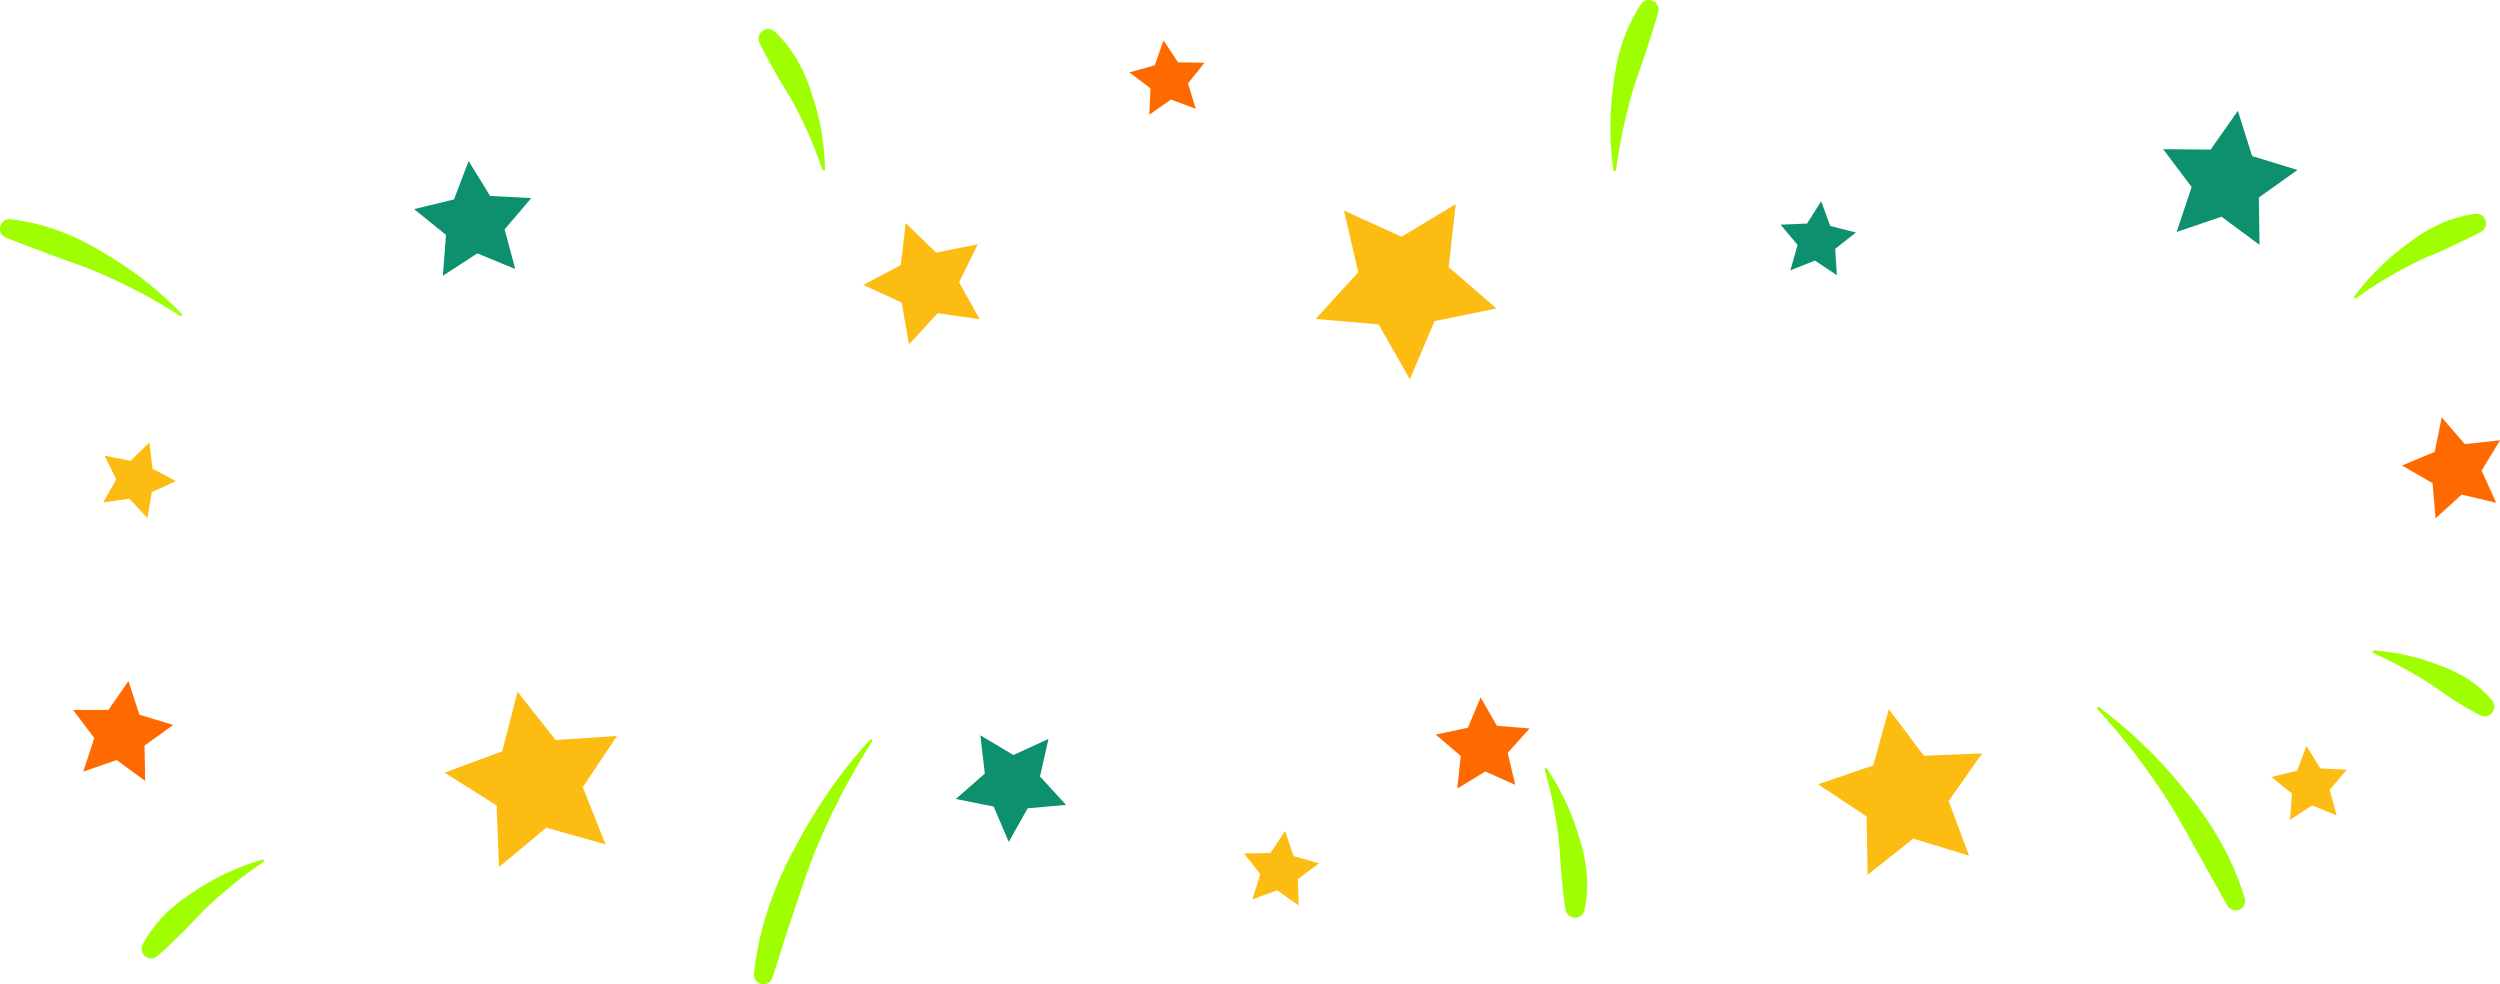 <svg id="Group_21753" data-name="Group 21753" xmlns="http://www.w3.org/2000/svg" width="137.797" height="54.252" viewBox="0 0 137.797 54.252">
  <path id="Path_23413" data-name="Path 23413" d="M156.745,10.97l.785,2.494,2.5.768L157.9,15.747l.039,2.611-2.1-1.553-2.472.846.83-2.478-1.57-2.088,2.617.022Z" transform="translate(-33.396 -4.862)" fill="#0d906d"/>
  <path id="Path_23414" data-name="Path 23414" d="M178.454,45.48l1.275,1.475,1.938-.212-1.013,1.67.8,1.776-1.9-.451-1.442,1.308-.161-1.938-1.687-.974,1.8-.752Z" transform="translate(-43.869 -22.476)" fill="#ff6a00"/>
  <path id="Path_23415" data-name="Path 23415" d="M133.328,21.87l.5,1.364,1.414.362-1.141.9.095,1.453-1.214-.807-1.353.54.4-1.4-.935-1.119,1.459-.061Z" transform="translate(-32.948 -10.78)" fill="#0d906d"/>
  <path id="Path_23416" data-name="Path 23416" d="M100.535,32.07l-1.72-3.029-3.474-.3,2.35-2.572-.785-3.4,3.174,1.442,2.984-1.8-.39,3.469,2.634,2.283-3.413.7Z" transform="translate(-22.826 -11.161)" fill="#fcbc11"/>
  <path id="Path_23417" data-name="Path 23417" d="M11.205,79.716l-1.57-1.153-1.843.64L8.4,77.35,7.23,75.8H9.179l1.108-1.592.6,1.854,1.865.568-1.581,1.136Z" transform="translate(-3.204 -36.671)" fill="#ff6a00"/>
  <path id="Path_23418" data-name="Path 23418" d="M10.22,51.407l.713-1.269-.64-1.308,1.431.284L12.764,48.1l.173,1.448,1.286.685-1.325.607-.245,1.436L11.662,51.2Z" transform="translate(-4.529 -23.714)" fill="#fcbc11"/>
  <path id="Path_23419" data-name="Path 23419" d="M75.121,91.57l-.468,2.071,1.436,1.565-2.116.189-1.041,1.854L72.1,95.3l-2.088-.418,1.6-1.4-.245-2.11,1.821,1.086Z" transform="translate(-17.33 -50.842)" fill="#0d906d"/>
  <path id="Path_23420" data-name="Path 23420" d="M93.856,100.85l.468,1.381,1.4.4-1.169.874.056,1.453-1.186-.841-1.37.5.434-1.392-.9-1.141,1.459-.022Z" transform="translate(-23.023 -55.044)" fill="#fcbc11"/>
  <path id="Path_23421" data-name="Path 23421" d="M137.784,91.473l-3.073-.941-2.517,1.993-.056-3.213-2.678-1.776L132.5,86.5l.863-3.1,1.932,2.567,3.213-.134-1.848,2.628Z" transform="translate(-29.252 -44.309)" fill="#fcbc11"/>
  <path id="Path_23422" data-name="Path 23422" d="M41.135,84.368l-3.268-.919-2.606,2.166-.134-3.391-2.867-1.81,3.179-1.175.841-3.291,2.1,2.667,3.385-.223-1.887,2.823Z" transform="translate(-7.756 -37.827)" fill="#fcbc11"/>
  <path id="Path_23423" data-name="Path 23423" d="M31.887,22.265l.173-2.255L30.3,18.59l2.2-.534.807-2.116,1.186,1.926,2.266.117-1.47,1.726.59,2.183-2.093-.863Z" transform="translate(-7.477 -7.064)" fill="#0d906d"/>
  <path id="Path_23424" data-name="Path 23424" d="M65.523,24.36,67.2,25.986l2.294-.457-1.03,2.093L69.6,29.66l-2.311-.334-1.587,1.72-.4-2.305-2.121-.974,2.066-1.091Z" transform="translate(-15.6 -12.063)" fill="#fcbc11"/>
  <path id="Path_23425" data-name="Path 23425" d="M112.472,86.676l-1.654-.735-1.542.941.189-1.8-1.375-1.175,1.771-.379.7-1.67.9,1.565,1.8.145-1.208,1.347Z" transform="translate(-28.952 -43.417)" fill="#ff6a00"/>
  <path id="Path_23426" data-name="Path 23426" d="M165.268,81.08l.763,1.242,1.459.072-.941,1.108.379,1.409-1.347-.551-1.219.8.106-1.453-1.136-.913,1.42-.345Z" transform="translate(-38.138 -39.967)" fill="#fcbc11"/>
  <path id="Path_23427" data-name="Path 23427" d="M85.032,3.99l.8,1.214,1.459.022-.908,1.141.429,1.4-1.37-.512-1.191.835.061-1.453-1.164-.88,1.4-.39Z" transform="translate(-20.9 -1.768)" fill="#ff6a00"/>
  <path id="Path_23428" data-name="Path 23428" d="M9.932,29.2c-.763-.479-1.526-.935-2.311-1.342s-1.581-.791-2.389-1.125-1.642-.6-2.455-.913-1.631-.6-2.45-.935a.531.531,0,0,1-.29-.69.518.518,0,0,1,.54-.323,11.6,11.6,0,0,1,2.678.64,14.564,14.564,0,0,1,2.472,1.219,19.747,19.747,0,0,1,2.266,1.537,19.628,19.628,0,0,1,2.021,1.821.071.071,0,0,1,0,.1A.068.068,0,0,1,9.932,29.2Z" transform="translate(0.001 -11.788)" fill="#9fff00"/>
  <path id="Path_23429" data-name="Path 23429" d="M59.435,10.613c-.223-.635-.451-1.253-.718-1.86s-.546-1.191-.852-1.759-.674-1.1-.98-1.659-.629-1.108-.908-1.7a.529.529,0,0,1,.251-.713.523.523,0,0,1,.585.089,7.143,7.143,0,0,1,1.281,1.637,9.153,9.153,0,0,1,.8,1.915,12.63,12.63,0,0,1,.5,2,13.934,13.934,0,0,1,.189,2.032.074.074,0,0,1-.072.072A.072.072,0,0,1,59.435,10.613Z" transform="translate(-14.11 -1.27)" fill="#9fff00"/>
  <path id="Path_23430" data-name="Path 23430" d="M171.536,27.812a13.531,13.531,0,0,1,2.906-2.878,9.42,9.42,0,0,1,1.765-1.091,7.08,7.08,0,0,1,1.993-.585.53.53,0,0,1,.317.991c-.579.323-1.164.579-1.737.857s-1.18.49-1.765.779-1.153.6-1.72.935-1.119.7-1.665,1.091a.071.071,0,0,1-.1-.017.076.076,0,0,1,0-.084Z" transform="translate(-41.767 -11.474)" fill="#9fff00"/>
  <path id="Path_23431" data-name="Path 23431" d="M119.181,9.37a16.26,16.26,0,0,1-.161-2.333,16.6,16.6,0,0,1,.161-2.35,11.747,11.747,0,0,1,.49-2.316A9.342,9.342,0,0,1,120.7.233a.529.529,0,0,1,.952.429c-.195.741-.434,1.436-.657,2.144s-.507,1.4-.718,2.116-.4,1.448-.557,2.188-.284,1.492-.39,2.26a.07.07,0,0,1-.139,0Z" transform="translate(-30.254 0.001)" fill="#9fff00"/>
  <path id="Path_23432" data-name="Path 23432" d="M151.584,93.971a25.832,25.832,0,0,1,4.788,4.655,18.9,18.9,0,0,1,1.915,2.773,16.05,16.05,0,0,1,1.325,3.1.521.521,0,0,1-.351.651.537.537,0,0,1-.612-.245l-1.576-2.828c-.535-.93-1.03-1.887-1.609-2.806s-1.2-1.8-1.86-2.673-1.37-1.7-2.11-2.522a.076.076,0,0,1,0-.1.068.068,0,0,1,.089,0Z" transform="translate(-35.884 -54.99)" fill="#9fff00"/>
  <path id="Path_23433" data-name="Path 23433" d="M20.713,94.837c-.551.384-1.091.763-1.6,1.18s-1,.841-1.475,1.286-.885.941-1.342,1.381-.908.9-1.4,1.325a.535.535,0,0,1-.752-.05.524.524,0,0,1-.067-.59,7.322,7.322,0,0,1,1.242-1.67,9.508,9.508,0,0,1,1.637-1.275,13.25,13.25,0,0,1,1.8-1.008,13.413,13.413,0,0,1,1.91-.718.072.072,0,0,1,.061.128Z" transform="translate(-6.209 -47.316)" fill="#9fff00"/>
  <path id="Path_23434" data-name="Path 23434" d="M173.432,70.66a12.007,12.007,0,0,1,1.771.256,11.258,11.258,0,0,1,1.732.523,8.239,8.239,0,0,1,1.648.774,6.1,6.1,0,0,1,1.364,1.2.537.537,0,0,1-.078.752.543.543,0,0,1-.568.067,16.911,16.911,0,0,1-1.47-.846c-.473-.29-.913-.646-1.392-.947s-.969-.585-1.475-.863-1.03-.523-1.565-.774a.072.072,0,0,1-.033-.095.06.06,0,0,1,.067-.039Z" transform="translate(-42.583 -34.805)" fill="#9fff00"/>
  <path id="Path_23435" data-name="Path 23435" d="M57.687,88.3c-.635,1.019-1.236,2.049-1.776,3.107s-1.036,2.132-1.47,3.229-.774,2.222-1.158,3.329-.713,2.233-1.086,3.357a.524.524,0,0,1-1.019-.217,17.575,17.575,0,0,1,.785-3.58,20.454,20.454,0,0,1,1.47-3.357,29.972,29.972,0,0,1,1.882-3.123,25.865,25.865,0,0,1,2.26-2.834.071.071,0,0,1,.1,0A.068.068,0,0,1,57.687,88.3Z" transform="translate(-9.622 -47.433)" fill="#9fff00"/>
  <path id="Path_23436" data-name="Path 23436" d="M114.376,100.04a13.532,13.532,0,0,1,1.008,1.776,13.133,13.133,0,0,1,.735,1.921,9.021,9.021,0,0,1,.44,2.027,7.04,7.04,0,0,1-.117,2.077.531.531,0,0,1-1.041-.028c-.111-.657-.161-1.286-.228-1.926s-.072-1.281-.145-1.921-.184-1.286-.306-1.932-.29-1.286-.473-1.938a.072.072,0,0,1,.05-.089.064.064,0,0,1,.078.028Z" transform="translate(-29.107 -57.668)" fill="#9fff00"/>
</svg>
